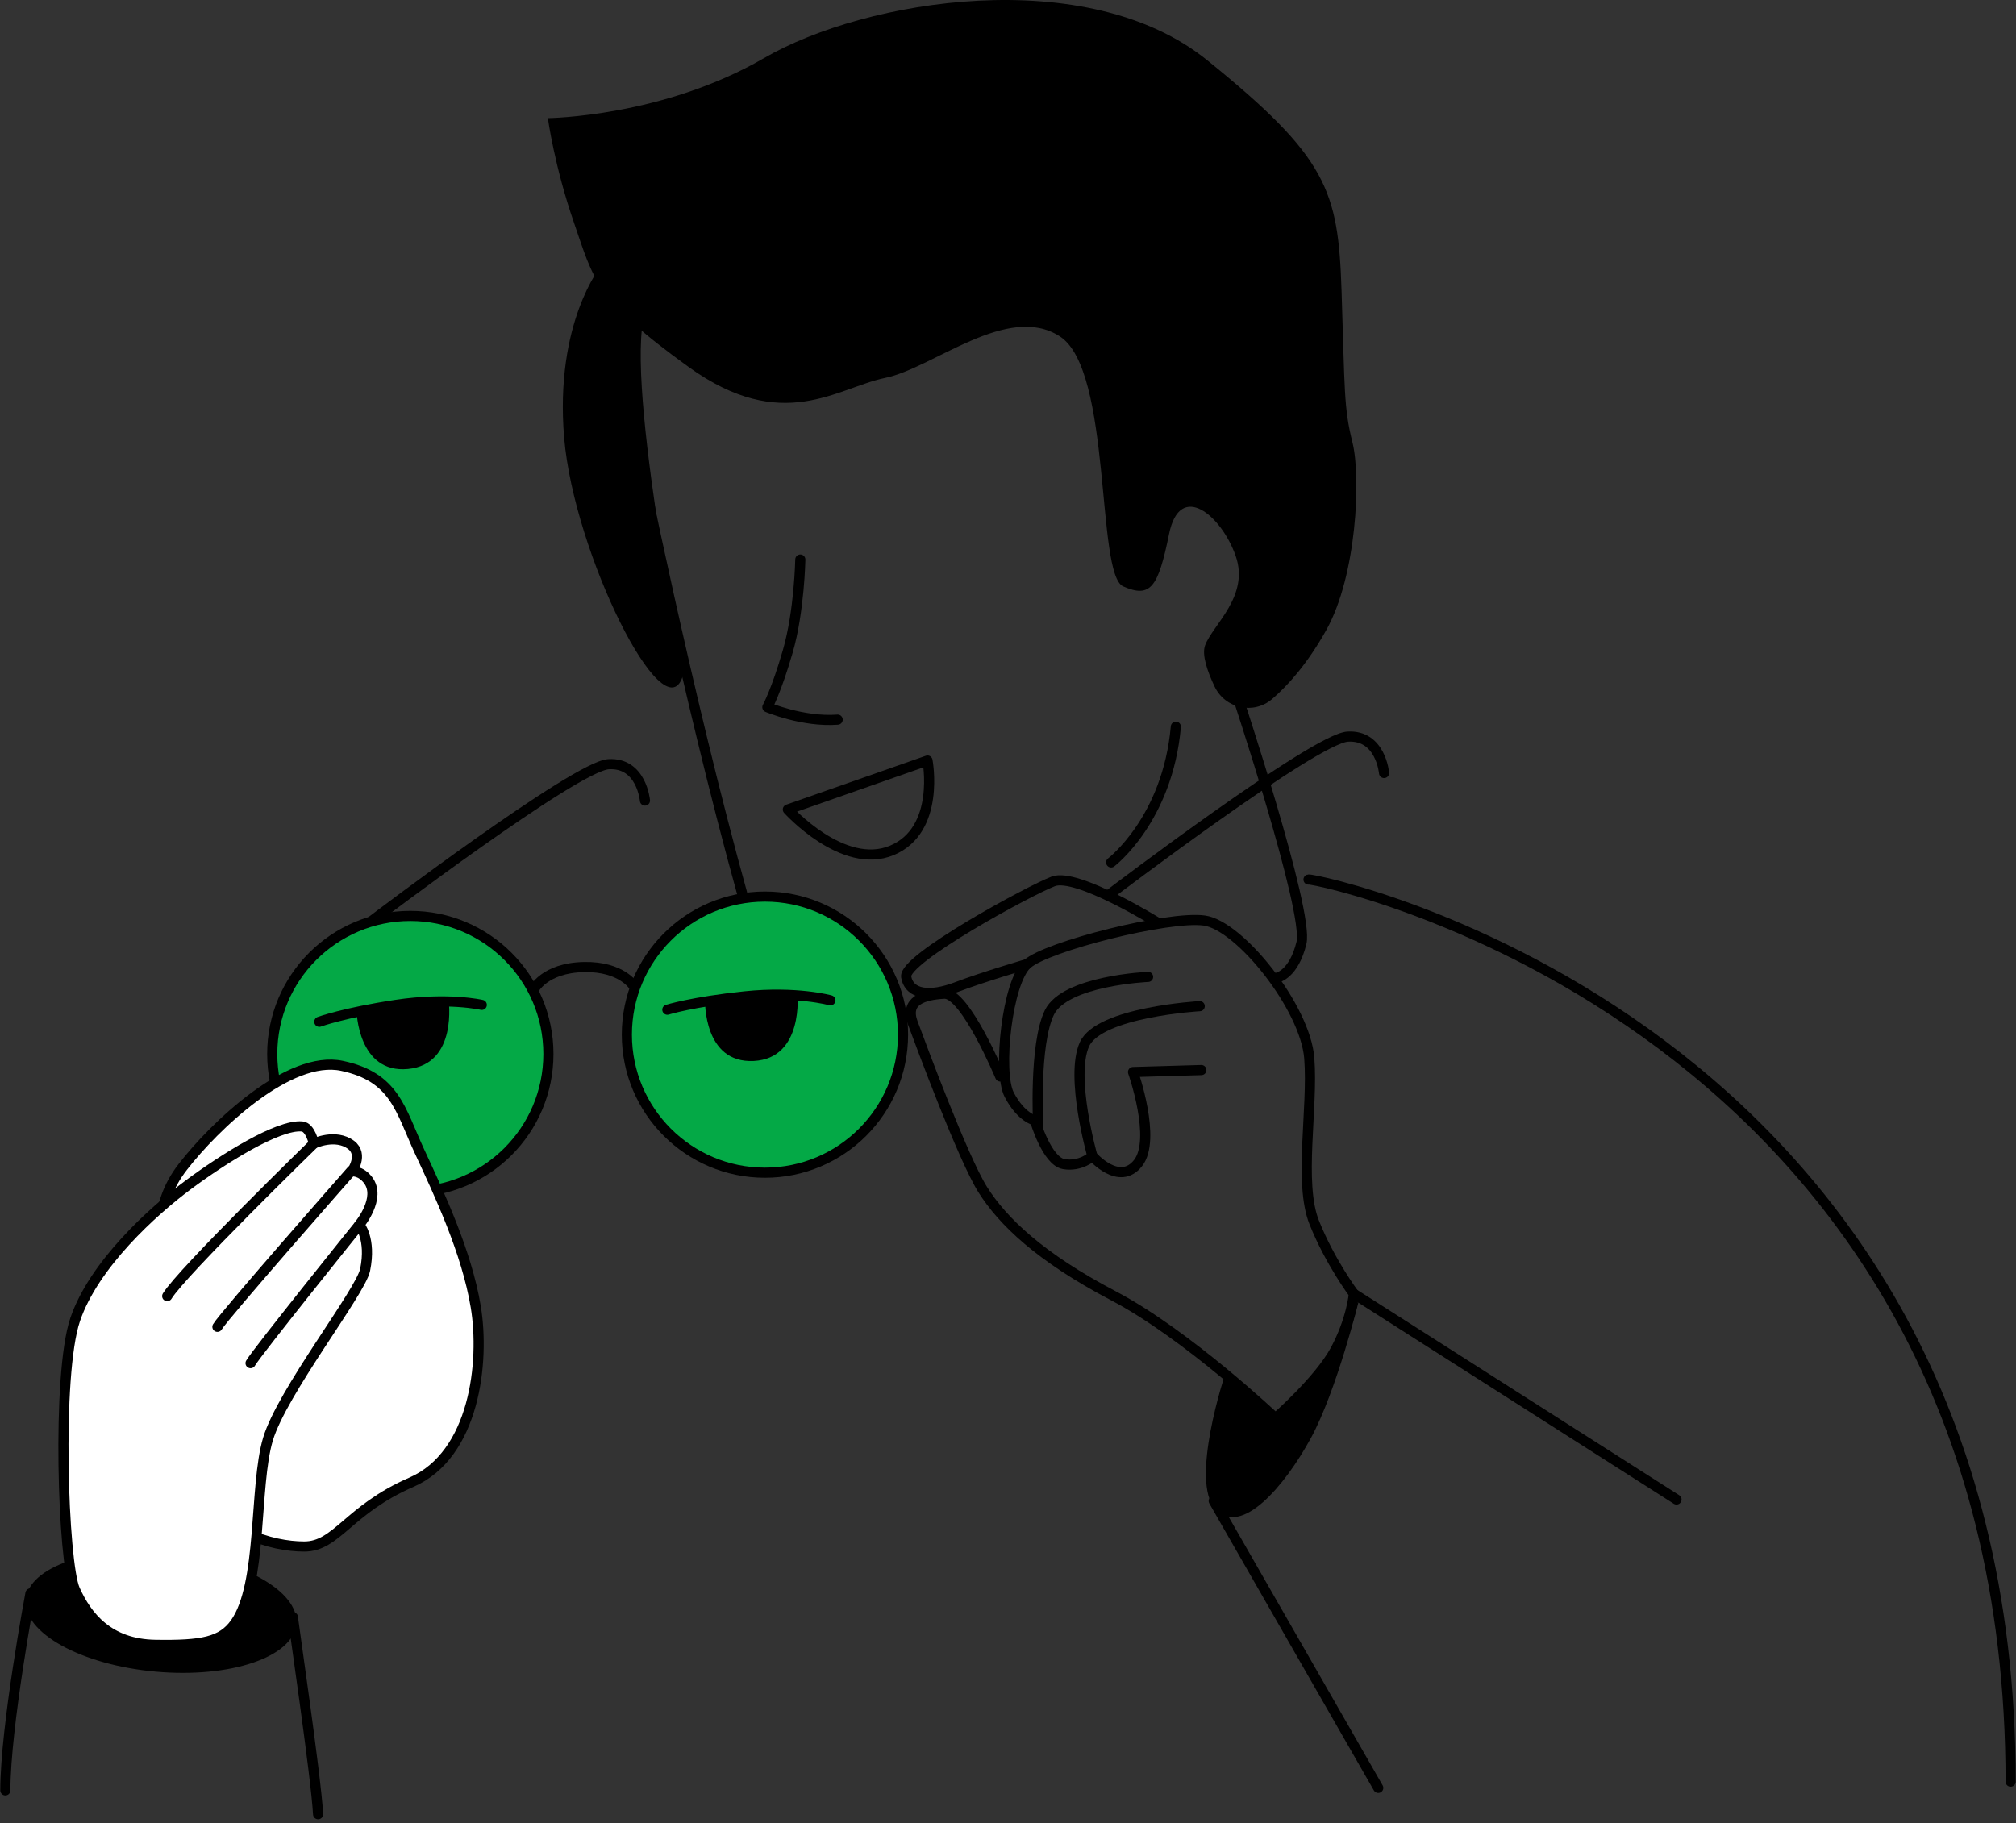 <svg width="377" height="341" viewBox="0 0 377 341" fill="none" xmlns="http://www.w3.org/2000/svg">
<rect x="0" y="0" width="377" height="341" fill="#333333" stroke="none"/>
<path d="M76.733 222.953C90.995 222.953 102.556 211.392 102.556 197.13C102.556 182.869 90.995 171.308 76.733 171.308C62.472 171.308 50.911 182.869 50.911 197.13C50.911 211.392 62.472 222.953 76.733 222.953Z" fill="#04A946" stroke="black" stroke-width="1.895" stroke-linecap="round" stroke-linejoin="round"/>
<path d="M143.048 219.333C157.309 219.333 168.87 207.772 168.87 193.51C168.87 179.249 157.309 167.688 143.048 167.688C128.786 167.688 117.225 179.249 117.225 193.51C117.225 207.772 128.786 219.333 143.048 219.333Z" fill="#04A946" stroke="black" stroke-width="1.895" stroke-linecap="round" stroke-linejoin="round"/>
<path d="M55.422 303.734C55.978 297.552 45.1 291.521 31.125 290.264C17.15 289.006 5.37 292.999 4.814 299.181C4.258 305.363 15.136 311.394 29.111 312.651C43.086 313.908 54.866 309.916 55.422 303.734Z" fill="black"/>
<path d="M30.367 233.13C30.556 232.751 28.263 225.881 34.185 218.243C40.099 210.605 54.038 197.244 63.96 199.348C73.881 201.451 74.838 207.554 78.468 215.381C82.097 223.209 87.252 234.087 88.967 244.397C90.682 254.707 88.778 272.077 76.942 277.223C65.106 282.368 63.012 289.248 56.9 289.248C50.788 289.248 41.056 286.576 34.764 276.654C28.471 266.733 30.168 233.519 30.367 233.13Z" fill="white" stroke="black" stroke-width="1.895" stroke-miterlimit="10" stroke-linecap="round" stroke-linejoin="round"/>
<path d="M43.965 303.595C49.129 296.364 47.49 278.009 50.105 269.187C52.721 260.365 67.437 241.649 68.281 237.499C69.475 231.661 67.2 229.055 67.2 229.055C67.2 229.055 71.379 224.033 68.821 220.707C67.428 218.887 65.807 219.086 65.807 219.086C65.807 219.086 68.034 215.931 65.656 214.14C62.737 211.951 58.691 213.875 58.691 213.875C58.691 213.875 58.065 210.823 56.483 210.681C52.01 210.274 41.681 216.784 35.152 221.645C28.623 226.506 17.536 236.504 14.049 246.823C10.552 257.152 11.793 292.337 14.011 297.312C16.238 302.278 20.284 307.508 29.049 307.641C37.824 307.783 41.482 307.073 43.965 303.595Z" fill="white" stroke="black" stroke-width="1.895" stroke-miterlimit="10" stroke-linecap="round" stroke-linejoin="round"/>
<path d="M67.21 229.065C67.21 229.065 48.04 252.888 46.855 254.954" stroke="black" stroke-width="1.895" stroke-miterlimit="10" stroke-linecap="round" stroke-linejoin="round"/>
<path d="M65.751 218.935C65.751 218.935 41.842 246.094 40.658 248.159" stroke="black" stroke-width="1.895" stroke-miterlimit="10" stroke-linecap="round" stroke-linejoin="round"/>
<path d="M58.7 213.884C58.7 213.884 33.949 237.982 31.267 242.417" stroke="black" stroke-width="1.895" stroke-miterlimit="10" stroke-linecap="round" stroke-linejoin="round"/>
<path d="M187.045 201.338C187.045 201.338 180.497 185.636 176.574 185.854C172.651 186.071 169.154 187.161 170.69 191.302C172.215 195.443 180.071 216.604 183.776 222.498C187.481 228.383 194.465 235.148 208.206 242.35C221.946 249.552 238.529 265.254 238.529 265.254C238.529 265.254 246.66 258.176 249.721 252.48C252.781 246.785 253.179 241.981 253.179 241.981C253.179 241.981 248.735 236.058 245.769 228.648C242.803 221.237 245.58 207.355 244.84 197.907C244.101 188.459 231.877 173.099 225.215 172.17C218.554 171.241 195.773 176.984 192.068 180.319C188.363 183.655 186.515 200.504 188.732 204.758C190.95 209.013 193.546 209.572 193.546 209.572C193.546 209.572 195.763 217.163 198.919 217.722C202.065 218.281 204.292 216.244 204.292 216.244C204.292 216.244 209.295 221.986 212.811 217.542C216.327 213.097 211.882 200.504 211.882 200.504L224.656 200.134" stroke="black" stroke-width="1.895" stroke-miterlimit="10" stroke-linecap="round" stroke-linejoin="round"/>
<path d="M204.283 216.234C204.283 216.234 200.056 201.404 202.795 195.33C205.533 189.256 224.353 188.185 224.353 188.185" stroke="black" stroke-width="1.895" stroke-miterlimit="10" stroke-linecap="round" stroke-linejoin="round"/>
<path d="M194.143 210.52C194.143 210.52 193.338 195.377 196.237 189.379C199.137 183.38 214.697 182.707 214.697 182.707" stroke="black" stroke-width="1.895" stroke-miterlimit="10" stroke-linecap="round" stroke-linejoin="round"/>
<path d="M216.497 172.587C216.497 172.587 201.373 163.177 196.967 164.845C192.561 166.513 168.861 179.372 169.458 182.707C170.055 186.043 173.864 186.517 178.867 184.612C183.871 182.707 192.068 180.31 192.068 180.31" stroke="black" stroke-width="1.895" stroke-miterlimit="10" stroke-linecap="round" stroke-linejoin="round"/>
<path d="M5.691 298.023C5.691 298.023 1 322.936 1 334.857" stroke="black" stroke-width="1.895" stroke-miterlimit="10" stroke-linecap="round" stroke-linejoin="round"/>
<path d="M54.796 302.486C54.758 302.95 59.098 332.128 59.487 339.32" stroke="black" stroke-width="1.895" stroke-miterlimit="10" stroke-linecap="round" stroke-linejoin="round"/>
<path d="M229.101 257.001C229.101 257.001 222.429 277.005 227.281 282.264C232.133 287.523 240.273 277.886 245.125 268.997C249.977 260.109 254.165 243.052 254.165 243.052C254.165 243.052 245.485 258.867 242.756 261.596C240.027 264.326 238.52 265.254 238.52 265.254L229.101 257.001Z" fill="black"/>
<path d="M253.17 241.971L313.514 280.454" stroke="black" stroke-width="1.895" stroke-miterlimit="10" stroke-linecap="round" stroke-linejoin="round"/>
<path d="M59.714 191.103C59.714 191.103 64.31 189.417 74.033 187.948C83.755 186.479 90.095 187.948 90.095 187.948" stroke="black" stroke-width="1.895" stroke-miterlimit="10" stroke-linecap="round" stroke-linejoin="round"/>
<path d="M66.679 189.075C66.679 189.075 66.907 200.835 76.298 199.935C85.688 199.035 83.879 186.924 83.879 186.924C83.879 186.924 77.094 187.038 74.042 187.938C70.981 188.848 66.679 189.075 66.679 189.075Z" fill="black"/>
<path d="M124.797 188.848C124.797 188.848 129.459 187.379 139.248 186.356C149.037 185.332 155.291 187.095 155.291 187.095" stroke="black" stroke-width="1.895" stroke-miterlimit="10" stroke-linecap="round" stroke-linejoin="round"/>
<path d="M131.847 187.152C131.847 187.152 131.534 198.912 140.953 198.438C150.373 197.964 149.122 185.797 149.122 185.797C149.122 185.797 142.337 185.598 139.248 186.356C136.149 187.123 131.847 187.152 131.847 187.152Z" fill="black"/>
<path d="M99.779 185.171C99.779 185.171 101.713 181.011 109.218 180.869C116.258 180.727 118.504 184.423 118.504 184.423" stroke="black" stroke-width="1.895" stroke-linecap="round" stroke-linejoin="round"/>
<path d="M69.532 172.236C69.532 172.236 107.616 143.296 113.804 142.927C119.983 142.557 120.608 149.73 120.608 149.73" stroke="black" stroke-width="1.895" stroke-linecap="round" stroke-linejoin="round"/>
<path d="M207.751 167.081C207.751 167.081 245.835 138.141 252.023 137.772C258.211 137.402 258.827 144.575 258.827 144.575" stroke="black" stroke-width="1.895" stroke-linecap="round" stroke-linejoin="round"/>
<path d="M149.662 104.652C149.662 104.652 149.491 114.299 147.331 121.785C145.17 129.271 143.502 132.266 143.502 132.266C143.502 132.266 150.155 135.09 156.646 134.597" stroke="black" stroke-width="1.895" stroke-linecap="round" stroke-linejoin="round"/>
<path d="M147.331 151.398L173.447 142.244C173.447 142.244 175.939 155.217 166.795 159.045C157.641 162.874 147.331 151.398 147.331 151.398Z" stroke="black" stroke-width="1.895" stroke-linecap="round" stroke-linejoin="round"/>
<path d="M207.789 161.301C207.789 161.301 218.336 153.293 219.89 135.914" stroke="black" stroke-width="1.895" stroke-linecap="round" stroke-linejoin="round"/>
<path d="M119.215 83.776C119.215 83.776 128.35 129.584 138.888 167.47" stroke="black" stroke-width="1.895" stroke-linecap="round" stroke-linejoin="round"/>
<path d="M231.166 129.461C231.166 129.461 244.803 170.464 243.381 176.339C241.96 182.215 238.927 182.821 238.927 182.821" stroke="black" stroke-width="1.895" stroke-linecap="round" stroke-linejoin="round"/>
<path d="M244.698 164.504C245.978 164.077 376 191.226 376 333.227" stroke="black" stroke-width="1.895" stroke-linecap="round" stroke-linejoin="round"/>
<path d="M237.904 130.731C234.426 133.716 229.101 132.541 227.13 128.4C225.774 125.547 224.713 122.458 225.357 120.705C226.788 116.829 233.725 111.513 231.072 103.961C228.418 96.408 220.657 89.87 218.62 99.876C216.583 109.883 215.152 111.921 210.044 109.675C204.936 107.429 208.007 69.249 198.199 62.919C188.391 56.589 174.518 68.842 165.535 70.68C156.551 72.519 146.345 81.294 128.786 68.643C111.227 55.983 111.028 52.306 107.351 41.693C103.674 31.079 102.452 22.096 102.452 22.096C102.452 22.096 123.887 21.888 142.877 10.867C161.867 -0.154 203.306 -6.891 225.765 11.274C248.223 29.44 250.261 35.571 250.877 54.353C251.493 73.135 251.284 76.195 252.914 82.734C254.544 89.263 253.71 107.713 248.015 117.853C244.49 124.135 240.889 128.172 237.904 130.731Z" fill="black"/>
<path d="M112.449 49.662C112.449 49.662 103.674 60.276 105.503 81.919C107.341 103.563 124.124 137.146 127.639 126.571C128.018 125.434 116.088 67.856 121.006 57.442C125.924 47.028 112.449 49.662 112.449 49.662Z" fill="black"/>
<path d="M226.968 280.719L257.738 334.392" stroke="black" stroke-width="1.895" stroke-linecap="round" stroke-linejoin="round"/>
</svg>
